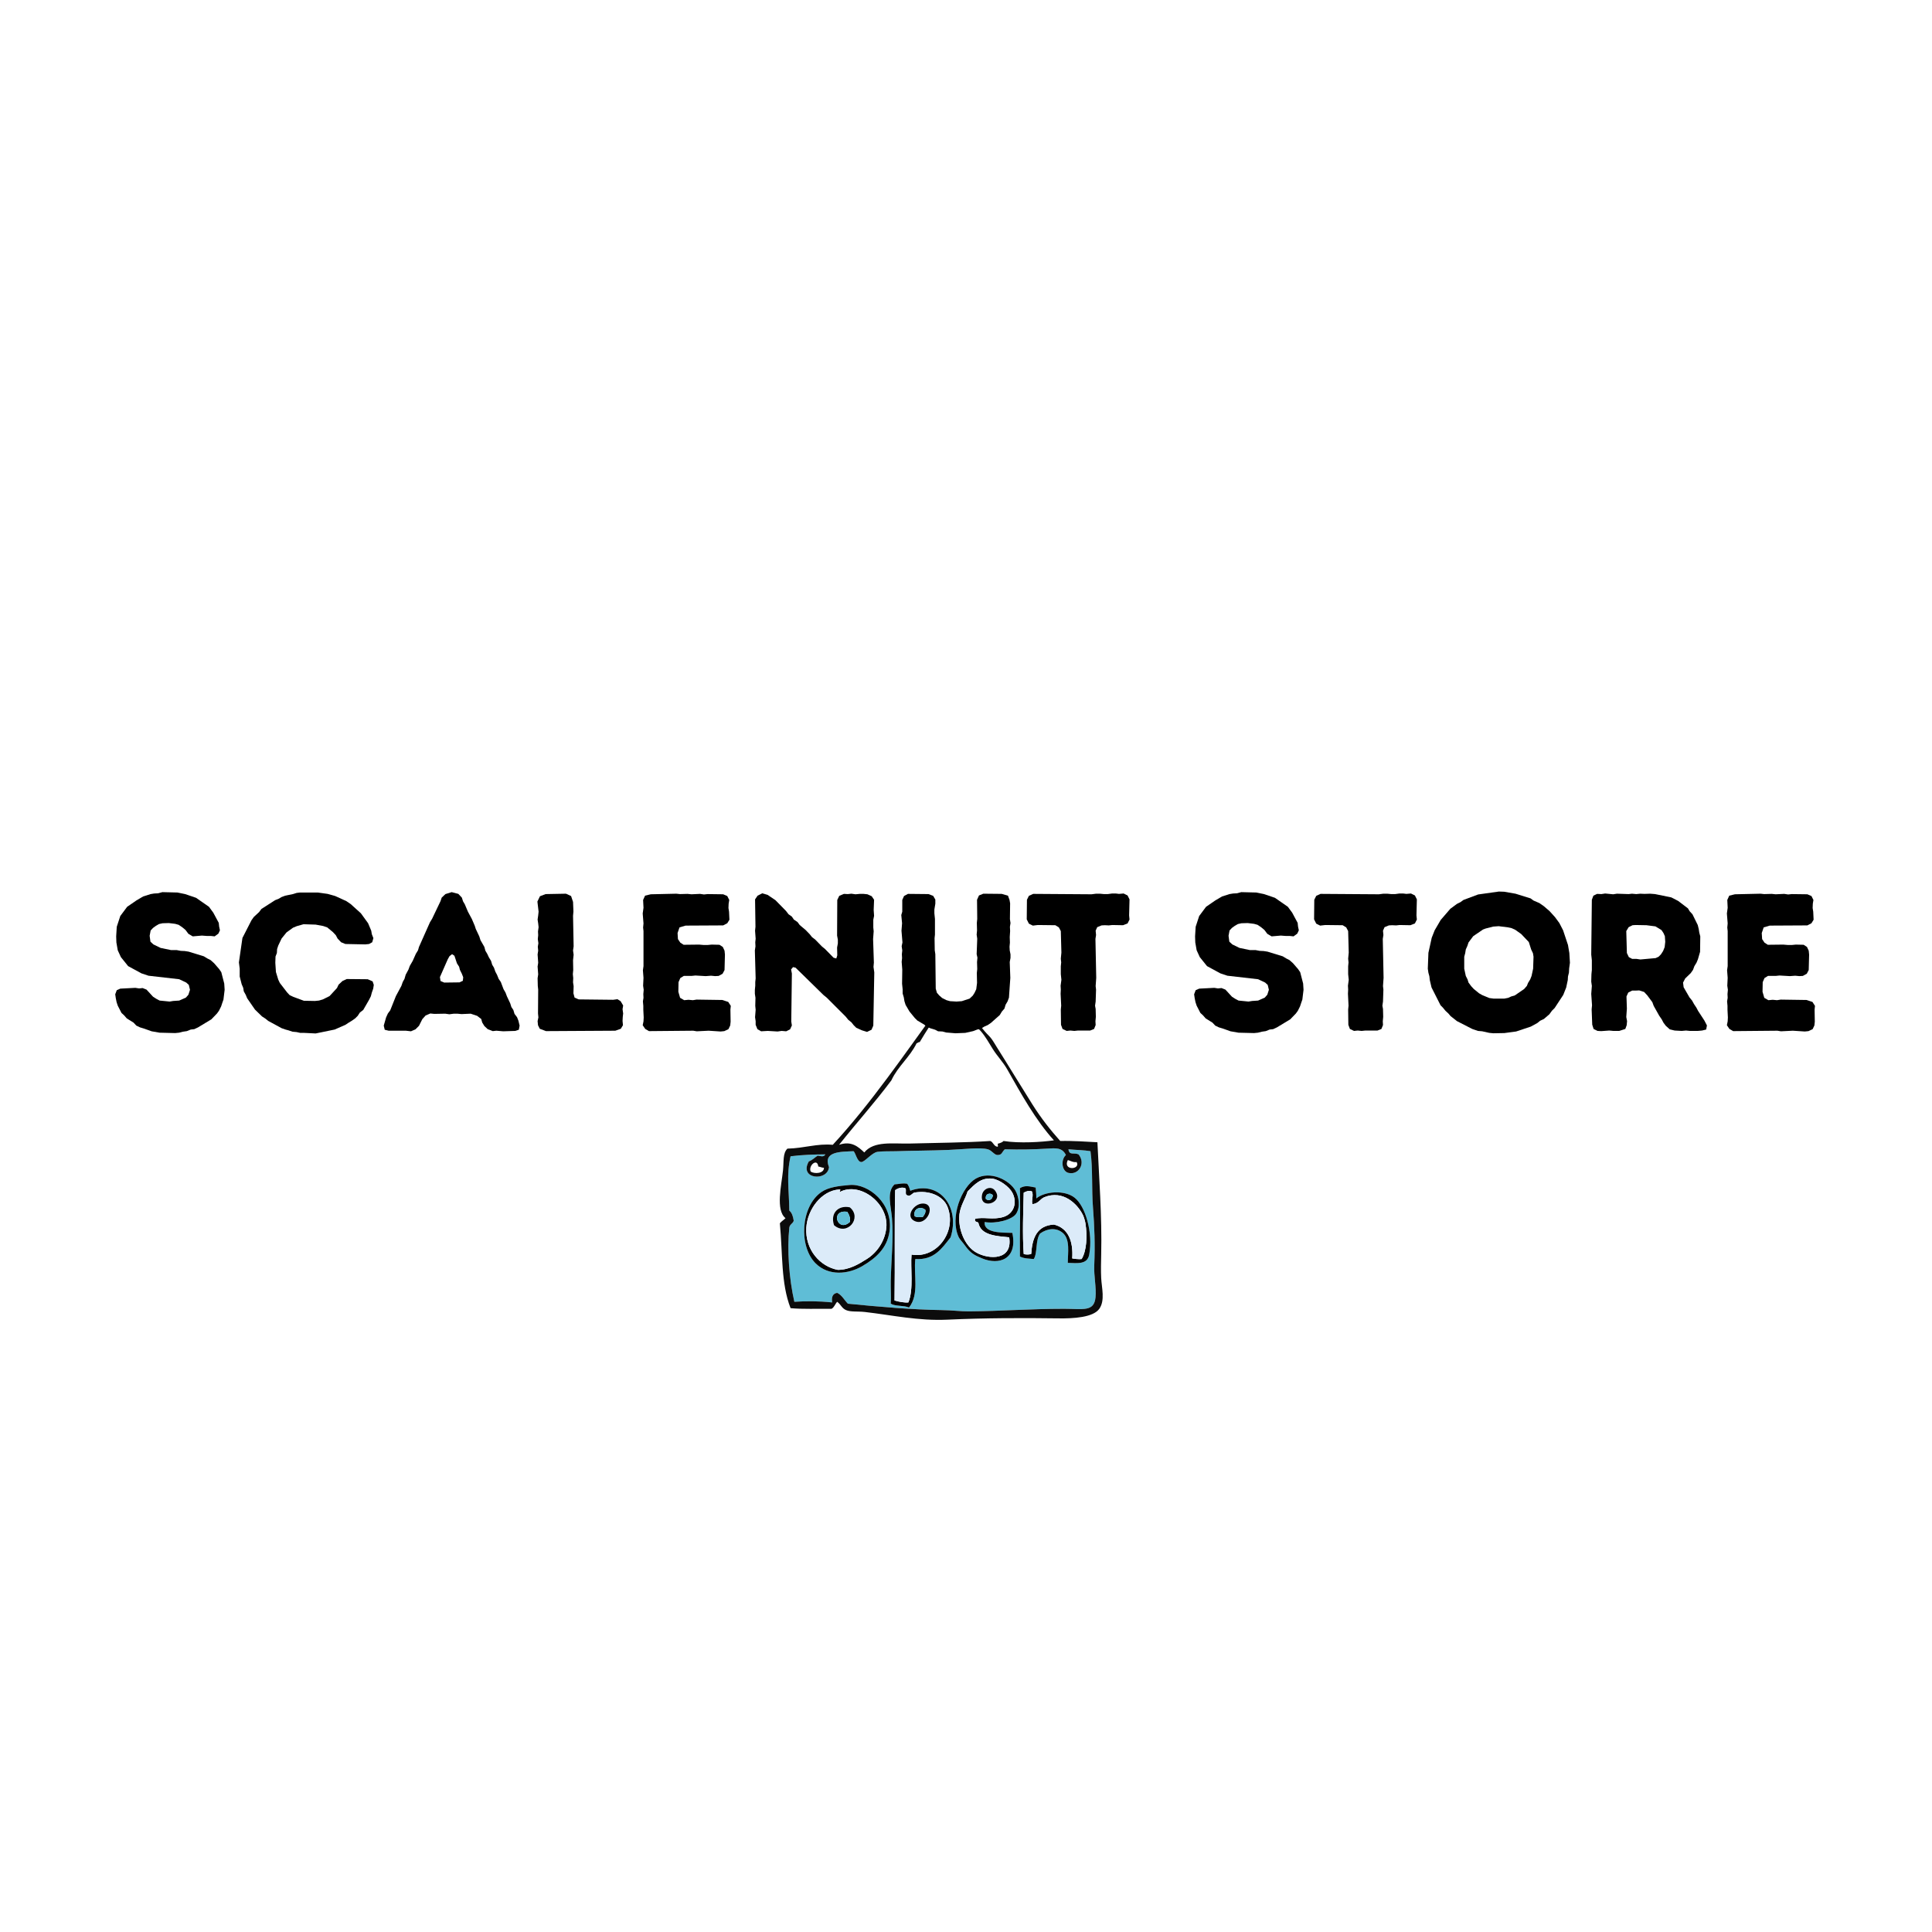 <?xml version="1.0" encoding="UTF-8"?>
<svg xmlns="http://www.w3.org/2000/svg" xmlns:xlink="http://www.w3.org/1999/xlink" width="375pt" height="375pt" viewBox="0 0 375 375" version="1.2">
<defs>
<g>
<symbol overflow="visible" id="glyph0-0">
<path style="stroke:none;" d="M 10.219 0.344 L 13.223 0.418 L 13.98 0.344 L 14.742 0.152 L 15.504 0.039 L 16.262 -0.266 L 16.945 -0.344 L 17.668 -0.684 L 20.25 -2.242 L 21.352 -3.383 L 21.734 -3.914 L 22.152 -4.75 L 22.379 -5.434 L 22.605 -6.078 L 22.836 -7.98 L 22.758 -9.195 L 22.188 -11.398 L 21.77 -12.008 L 20.785 -13.145 L 20.098 -13.754 L 19.492 -14.059 L 18.809 -14.477 L 15.844 -15.387 L 15.086 -15.504 L 14.324 -15.539 L 13.527 -15.691 L 12.426 -15.691 L 10.41 -16.109 L 9.004 -16.793 L 8.434 -17.324 L 8.281 -18.465 L 8.473 -19.492 L 8.93 -19.984 L 9.5 -20.402 L 10.105 -20.746 L 10.789 -20.898 L 12.008 -20.934 L 13.223 -20.785 L 13.906 -20.594 L 14.59 -20.137 L 15.234 -19.605 L 15.805 -18.844 L 16.641 -18.352 L 18.426 -18.504 L 19.453 -18.426 L 20.215 -18.426 L 20.898 -18.352 L 21.621 -18.883 L 21.922 -19.531 L 21.77 -20.25 L 21.695 -20.973 L 20.633 -22.949 L 19.797 -24.09 L 17.289 -25.836 L 15.16 -26.559 L 13.68 -26.863 L 10.754 -26.938 L 9.918 -26.711 L 9.156 -26.672 L 8.473 -26.559 L 7.027 -26.102 L 5.738 -25.344 L 3.914 -24.09 L 2.582 -22.305 L 1.898 -20.215 L 1.785 -18.352 L 1.824 -17.172 L 2.09 -15.652 L 2.699 -14.324 L 4.102 -12.578 L 6.688 -11.172 L 8.055 -10.715 L 14.02 -10.031 L 15.387 -9.383 L 15.883 -8.93 L 16.109 -7.98 L 15.805 -7.027 L 15.312 -6.461 L 14.02 -5.891 L 12.844 -5.812 L 12.16 -5.699 L 10.219 -5.891 L 9.574 -6.23 L 8.93 -6.648 L 7.676 -8.016 L 6.914 -8.32 L 6.23 -8.246 L 5.508 -8.359 L 2.582 -8.207 L 1.898 -7.902 L 1.598 -7.105 L 1.711 -6.344 L 1.863 -5.586 L 2.09 -4.902 L 2.812 -3.496 L 3.344 -3 L 3.836 -2.434 L 5.168 -1.598 L 5.699 -1.027 L 6.422 -0.684 L 7.18 -0.457 L 8.664 0.074 Z M 10.219 0.344 "/>
</symbol>
<symbol overflow="visible" id="glyph0-1">
<path style="stroke:none;" d="M 13.98 0.379 L 16.262 0.492 L 19.949 -0.266 L 22.035 -1.18 L 22.605 -1.559 L 23.289 -1.977 L 23.938 -2.434 L 24.43 -2.926 L 24.848 -3.57 L 25.496 -4.066 L 26.633 -6.043 L 26.977 -6.727 L 27.168 -7.445 L 27.434 -8.207 L 27.547 -8.93 L 27.32 -9.613 L 26.367 -10.031 L 22.305 -10.07 L 21.469 -9.688 L 20.707 -8.969 L 20.402 -8.32 L 18.961 -6.762 L 17.668 -6.117 L 16.906 -5.891 L 16.109 -5.812 L 13.98 -5.852 L 11.93 -6.609 L 11.207 -6.953 L 10.715 -7.484 L 9.309 -9.309 L 9.004 -9.953 L 8.551 -11.438 L 8.434 -13.223 L 8.473 -14.438 L 8.738 -15.121 L 8.777 -15.883 L 9.004 -16.566 L 9.652 -17.934 L 10.602 -19.113 L 11.855 -20.023 L 12.578 -20.328 L 13.906 -20.707 L 16.262 -20.633 L 17.707 -20.367 L 18.504 -20.098 L 19.605 -19.188 L 20.176 -18.578 L 20.516 -17.934 L 21.203 -17.211 L 22.035 -16.871 L 25.875 -16.793 L 26.633 -16.871 L 27.242 -17.211 L 27.469 -18.008 L 27.168 -18.77 L 27.051 -19.453 L 26.445 -20.898 L 25.039 -22.836 L 23.062 -24.621 L 22.227 -25.191 L 20.062 -26.18 L 18.578 -26.598 L 16.68 -26.863 L 13.223 -26.863 L 12.578 -26.785 L 11.855 -26.559 L 10.371 -26.254 L 9.652 -25.988 L 9.082 -25.648 L 8.398 -25.379 L 5.738 -23.672 L 5.281 -23.062 L 4.254 -22.113 L 3.801 -21.469 L 2.051 -18.047 L 1.367 -13.297 L 1.52 -12.082 L 1.52 -10.562 L 1.898 -9.082 L 2.203 -8.359 L 2.316 -7.676 L 2.699 -6.992 L 2.965 -6.344 L 4.484 -4.141 L 5.852 -2.812 L 6.496 -2.395 L 7.066 -1.938 L 9.652 -0.531 L 10.41 -0.266 L 10.98 -0.113 L 11.777 0.152 L 12.578 0.227 L 13.262 0.379 Z M 13.98 0.379 "/>
</symbol>
<symbol overflow="visible" id="glyph0-2">
<path style="stroke:none;" d="M 0.492 -1.027 L 0.684 -0.227 L 1.445 -0.039 L 4.789 -0.039 L 5.773 0.074 L 6.648 -0.305 L 7.332 -0.988 L 7.98 -2.281 L 8.625 -3 L 9.535 -3.383 L 10.297 -3.305 L 12.426 -3.344 L 13.223 -3.23 L 14.098 -3.344 L 14.781 -3.344 L 15.578 -3.266 L 17.363 -3.344 L 18.617 -2.926 L 19.414 -2.316 L 19.605 -1.633 L 20.023 -0.949 L 20.668 -0.344 L 21.656 0.039 L 22.34 -0.039 L 23.672 0.074 L 26.027 0 L 26.711 -0.227 L 26.863 -1.027 L 26.633 -1.977 L 26.367 -2.66 L 25.875 -3.305 L 25.648 -4.066 L 25.266 -4.637 L 25.039 -5.355 L 24.395 -6.727 L 24.125 -7.445 L 23.746 -8.094 L 23.215 -9.5 L 22.797 -10.105 L 22.492 -10.867 L 22.152 -11.512 L 21.887 -12.273 L 21.543 -12.844 L 21.316 -13.602 L 20.898 -14.285 L 20.594 -14.934 L 20.215 -15.578 L 20.023 -16.301 L 19.262 -17.629 L 19.035 -18.352 L 18.352 -19.797 L 18.16 -20.402 L 17.59 -21.734 L 16.832 -23.141 L 16.223 -24.582 L 15.883 -25.152 L 15.652 -25.875 L 14.969 -26.598 L 13.68 -26.938 L 12.461 -26.559 L 11.742 -25.875 L 11.512 -25.191 L 9.879 -21.77 L 9.461 -21.086 L 7.332 -16.301 L 7.145 -15.652 L 6.727 -14.969 L 6.117 -13.602 L 5.547 -12.613 L 5.281 -11.891 L 4.75 -10.906 L 4.52 -10.105 L 4.18 -9.5 L 3.914 -8.738 L 2.852 -6.762 L 1.746 -3.988 L 1.293 -3.383 L 0.949 -2.621 Z M 12.234 -9.383 L 11.512 -9.688 L 11.398 -10.449 L 12.918 -13.906 L 13.262 -14.516 L 13.754 -14.895 L 14.211 -14.59 L 14.703 -13.109 L 15.121 -12.461 L 15.273 -11.855 L 15.652 -11.094 L 15.918 -10.41 L 15.844 -9.727 L 15.199 -9.422 Z M 12.234 -9.383 "/>
</symbol>
<symbol overflow="visible" id="glyph0-3">
<path style="stroke:none;" d="M 2.852 -1.102 L 3.191 -0.418 L 4.406 0.039 L 17.859 -0.039 L 18.922 -0.418 L 19.34 -1.102 L 19.262 -1.938 L 19.301 -2.699 L 19.379 -3.383 L 19.262 -4.219 L 19.379 -4.938 L 18.883 -5.773 L 18.277 -6.156 L 17.441 -6.043 L 10.754 -6.117 L 9.953 -6.461 L 9.727 -7.297 L 9.766 -8.699 L 9.652 -9.422 L 9.688 -10.258 L 9.613 -11.02 L 9.688 -11.816 L 9.652 -13.715 L 9.766 -14.781 L 9.652 -15.617 L 9.766 -16.414 L 9.652 -22.34 L 9.727 -23.176 L 9.652 -25.039 L 9.27 -26.18 L 8.281 -26.633 L 4.332 -26.559 L 3.23 -26.141 L 2.734 -25.113 L 2.965 -23.141 L 2.887 -22.418 L 2.773 -21.621 L 2.887 -20.859 L 2.965 -20.137 L 2.852 -19.301 L 2.887 -18.578 L 2.812 -17.82 L 2.926 -17.023 L 2.812 -16.336 L 2.887 -15.578 L 2.773 -14.855 L 2.887 -13.223 L 2.773 -12.5 L 2.887 -10.98 L 2.773 -10.219 L 2.812 -8.699 L 2.887 -8.016 L 2.852 -3.383 L 2.926 -2.621 L 2.773 -1.898 Z M 2.852 -1.102 "/>
</symbol>
<symbol overflow="visible" id="glyph0-4">
<path style="stroke:none;" d="M 2.734 -1.102 L 3.23 -0.379 L 3.953 0.039 L 12.539 -0.039 L 13.223 0.074 L 15.539 -0.039 L 17.859 0.113 L 18.578 0.039 L 19.379 -0.344 L 19.719 -1.062 L 19.797 -1.785 L 19.758 -4.141 L 19.832 -4.863 L 19.34 -5.625 L 18.199 -6.004 L 13.184 -6.078 L 12.461 -5.965 L 11.625 -6.043 L 10.789 -5.965 L 9.992 -6.422 L 9.652 -7.598 L 9.688 -9.461 L 10.031 -10.258 L 10.715 -10.676 L 12.195 -10.676 L 12.957 -10.754 L 14.969 -10.637 L 15.996 -10.715 L 16.793 -10.637 L 17.477 -10.676 L 18.238 -11.094 L 18.617 -11.816 L 18.695 -14.816 L 18.617 -15.578 L 18.277 -16.301 L 17.629 -16.719 L 16.109 -16.754 L 15.352 -16.68 L 14.551 -16.68 L 13.68 -16.754 L 10.676 -16.719 L 10.031 -17.137 L 9.574 -17.82 L 9.5 -18.996 L 9.879 -20.098 L 11.055 -20.441 L 18.352 -20.48 L 19.148 -20.898 L 19.566 -21.582 L 19.492 -23.141 L 19.379 -23.859 L 19.414 -24.695 L 19.531 -25.418 L 19.148 -26.18 L 18.352 -26.52 L 15.312 -26.559 L 14.629 -26.484 L 13.867 -26.598 L 12.195 -26.52 L 11.438 -26.598 L 9.953 -26.559 L 9.27 -26.633 L 4.293 -26.52 L 3.191 -26.254 L 2.812 -25.418 L 2.887 -23.898 L 2.734 -22.797 L 2.887 -20.859 L 2.812 -20.062 L 2.887 -19.379 L 2.887 -12.578 L 2.773 -11.777 L 2.887 -10.297 L 2.812 -8.777 L 2.926 -7.98 L 2.852 -7.145 L 2.887 -6.422 L 2.773 -5.738 L 2.852 -4.863 L 2.852 -4.102 L 2.926 -2.621 L 2.887 -1.863 Z M 2.734 -1.102 "/>
</symbol>
<symbol overflow="visible" id="glyph0-5">
<path style="stroke:none;" d="M 22.418 -0.609 L 23.52 -0.113 L 24.508 0.191 L 25.379 -0.227 L 25.723 -1.027 L 25.914 -11.359 L 25.762 -12.426 L 25.836 -13.262 L 25.684 -17.82 L 25.797 -19.34 L 25.723 -20.062 L 25.723 -21.582 L 25.875 -22.34 L 25.797 -23.48 L 25.875 -25.457 L 25.418 -26.141 L 24.582 -26.52 L 23.824 -26.598 L 23.102 -26.598 L 22.266 -26.52 L 21.469 -26.633 L 20.785 -26.559 L 20.023 -26.598 L 19.113 -26.215 L 18.73 -25.418 L 18.695 -18.504 L 18.844 -17.707 L 18.844 -16.984 L 18.695 -16.188 L 18.73 -14.668 L 18.543 -14.059 L 18.008 -14.211 L 16.336 -15.918 L 15.77 -16.375 L 14.438 -17.742 L 13.832 -18.199 L 13.414 -18.73 L 12.613 -19.566 L 11.438 -20.555 L 11.02 -21.125 L 10.297 -21.621 L 9.918 -22.188 L 9.27 -22.645 L 8.777 -23.289 L 6.727 -25.379 L 5.207 -26.406 L 4.18 -26.711 L 3.266 -26.254 L 2.773 -25.531 L 2.852 -20.215 L 2.773 -19.453 L 2.887 -17.895 L 2.812 -17.211 L 2.852 -16.414 L 2.734 -15.617 L 2.887 -10.184 L 2.812 -9.5 L 2.812 -8.777 L 2.734 -7.941 L 2.734 -7.219 L 2.852 -6.422 L 2.812 -4.863 L 2.887 -4.102 L 2.773 -2.66 L 2.887 -1.898 L 2.887 -1.18 L 3.23 -0.344 L 3.953 0.074 L 5.242 0 L 7.145 0.113 L 7.941 0 L 8.816 0.074 L 9.574 -0.305 L 9.918 -1.062 L 9.801 -1.824 L 9.918 -11.133 L 9.766 -11.93 L 10.145 -12.387 L 10.637 -12.273 L 16.07 -6.953 L 16.68 -6.461 L 20.367 -2.773 L 20.859 -2.164 L 21.469 -1.672 L 21.922 -1.102 Z M 22.418 -0.609 "/>
</symbol>
<symbol overflow="visible" id="glyph0-6">
<path style="stroke:none;" d="M 11.207 0.305 L 13.031 0.457 L 14.934 0.379 L 16.453 0.039 L 17.25 -0.266 L 18.008 -0.457 L 18.617 -0.836 L 19.301 -1.141 L 19.91 -1.559 L 21.621 -3.078 L 22.035 -3.762 L 22.531 -4.332 L 22.758 -5.09 L 23.141 -5.738 L 23.406 -6.461 L 23.672 -10.297 L 23.559 -13.375 L 23.707 -14.172 L 23.707 -14.855 L 23.559 -15.617 L 23.52 -16.336 L 23.594 -17.137 L 23.559 -18.199 L 23.633 -19.379 L 23.594 -20.215 L 23.707 -20.934 L 23.594 -21.695 L 23.633 -24.773 L 23.52 -25.418 L 23.215 -26.254 L 22 -26.598 L 18.426 -26.633 L 17.59 -26.293 L 17.211 -25.457 L 17.25 -21.734 L 17.172 -20.973 L 17.211 -19.492 L 17.137 -18.695 L 17.25 -17.895 L 17.137 -14.895 L 17.289 -14.211 L 17.211 -13.375 L 17.25 -12.008 L 17.172 -11.246 L 17.211 -9.309 L 17.059 -8.094 L 16.719 -7.371 L 16.375 -6.84 L 15.77 -6.27 L 14.25 -5.773 L 13.223 -5.699 L 11.969 -5.773 L 11.285 -5.965 L 10.449 -6.383 L 9.879 -6.879 L 9.422 -7.41 L 9.195 -8.207 L 9.117 -14.895 L 9.004 -15.652 L 8.969 -18.008 L 9.043 -18.695 L 9.043 -21.734 L 8.93 -22.836 L 8.93 -23.559 L 9.117 -24.695 L 9.117 -25.496 L 8.699 -26.215 L 7.789 -26.559 L 3.801 -26.598 L 3.039 -26.18 L 2.699 -25.418 L 2.699 -23.141 L 2.508 -22.492 L 2.66 -20.898 L 2.547 -19.453 L 2.734 -17.172 L 2.582 -16.453 L 2.699 -15.617 L 2.621 -14.895 L 2.66 -14.133 L 2.582 -13.414 L 2.699 -11.891 L 2.66 -9.156 L 2.773 -8.055 L 2.773 -7.258 L 3 -6.496 L 3.117 -5.773 L 3.344 -5.055 L 4.102 -3.762 L 5.129 -2.508 L 5.625 -2.016 L 6.914 -1.254 L 7.484 -0.797 L 8.207 -0.492 L 9.082 -0.227 L 9.652 0.074 L 10.488 0.113 Z M 11.207 0.305 "/>
</symbol>
<symbol overflow="visible" id="glyph0-7">
<path style="stroke:none;" d="M 7.297 -1.18 L 7.598 -0.379 L 8.398 0 L 9.117 -0.074 L 9.879 0 L 10.602 -0.074 L 12.957 -0.074 L 13.715 -0.379 L 14.02 -1.141 L 13.98 -1.863 L 14.059 -2.734 L 14.02 -4.254 L 13.906 -4.902 L 14.02 -5.699 L 14.098 -8.016 L 14.02 -8.699 L 14.133 -10.297 L 13.98 -17.859 L 14.098 -18.617 L 14.02 -19.453 L 14.324 -20.137 L 15.16 -20.48 L 15.805 -20.516 L 16.566 -20.48 L 17.25 -20.555 L 19.34 -20.516 L 20.215 -20.859 L 20.594 -21.621 L 20.516 -22.418 L 20.594 -25.531 L 20.215 -26.293 L 19.453 -26.672 L 18.543 -26.598 L 17.934 -26.672 L 17.211 -26.672 L 16.375 -26.559 L 15.617 -26.559 L 14.855 -26.633 L 14.098 -26.633 L 13.223 -26.52 L 1.898 -26.598 L 1.062 -26.215 L 0.684 -25.457 L 0.645 -21.656 L 1.062 -20.82 L 1.824 -20.441 L 2.812 -20.555 L 6.191 -20.516 L 6.879 -20.098 L 7.258 -19.379 L 7.371 -15.199 L 7.258 -14.02 L 7.332 -13.297 L 7.258 -12.539 L 7.258 -11.02 L 7.371 -9.918 L 7.219 -8.777 L 7.258 -8.016 L 7.219 -7.219 L 7.332 -4.902 L 7.258 -4.141 Z M 7.297 -1.18 "/>
</symbol>
<symbol overflow="visible" id="glyph0-8">
<path style="stroke:none;" d=""/>
</symbol>
<symbol overflow="visible" id="glyph0-9">
<path style="stroke:none;" d="M 14.211 0.457 L 16.336 0.418 L 18.617 0.113 L 21.469 -0.836 L 22.723 -1.52 L 23.289 -1.977 L 24.012 -2.316 L 25.078 -3.23 L 25.57 -3.914 L 26.102 -4.445 L 27.773 -6.992 L 28.344 -8.434 L 28.648 -9.879 L 28.688 -10.562 L 28.875 -11.324 L 28.914 -12.121 L 29.066 -13.223 L 28.953 -15.121 L 28.688 -16.68 L 27.738 -19.531 L 27.016 -20.934 L 26.18 -22.074 L 25.113 -23.254 L 24.012 -24.203 L 23.141 -24.812 L 22 -25.305 L 21.43 -25.723 L 18.504 -26.633 L 16.301 -27.016 L 15.273 -27.051 L 11.246 -26.484 L 8.398 -25.418 L 7.828 -25 L 7.145 -24.66 L 5.852 -23.707 L 3.988 -21.543 L 2.812 -19.531 L 2.242 -18.086 L 1.598 -15.16 L 1.48 -12.082 L 1.598 -11.285 L 1.785 -10.602 L 1.863 -9.879 L 2.203 -8.434 L 3.953 -4.977 L 4.406 -4.52 L 4.902 -3.914 L 5.473 -3.383 L 5.891 -2.887 L 7.145 -1.898 L 10.105 -0.379 L 11.207 0 L 12.043 0.074 L 13.414 0.379 Z M 16.336 -6.27 L 14.25 -6.27 L 13.414 -6.383 L 12.043 -6.953 L 11.438 -7.297 L 10.41 -8.133 L 9.918 -8.664 L 9.383 -9.383 L 9.195 -9.992 L 8.852 -10.676 L 8.551 -12.082 L 8.551 -14.398 L 8.738 -15.086 L 8.852 -15.805 L 9.156 -16.488 L 9.383 -17.172 L 10.297 -18.391 L 12.195 -19.68 L 12.691 -19.871 L 14.172 -20.25 L 15.234 -20.328 L 17.059 -20.098 L 17.742 -19.949 L 18.426 -19.645 L 19.605 -18.809 L 21.086 -17.25 L 21.543 -15.805 L 21.887 -15.086 L 22 -14.398 L 21.922 -12.082 L 21.621 -10.676 L 21.352 -9.992 L 20.934 -9.309 L 20.707 -8.738 L 20.176 -8.133 L 18.352 -6.879 L 17.668 -6.688 L 17.098 -6.422 Z M 16.336 -6.27 "/>
</symbol>
<symbol overflow="visible" id="glyph0-10">
<path style="stroke:none;" d="M 2.926 -1.215 L 3.191 -0.379 L 3.953 0 L 4.672 0.039 L 6.23 -0.074 L 7.027 0 L 8.168 0 L 9.348 -0.379 L 9.613 -1.102 L 9.688 -1.898 L 9.535 -2.699 L 9.652 -4.332 L 9.574 -6.688 L 9.918 -7.445 L 10.676 -7.828 L 11.359 -7.828 L 12.043 -7.863 L 12.996 -7.562 L 13.602 -6.914 L 14.59 -5.586 L 14.855 -4.863 L 15.918 -2.965 L 16.414 -2.242 L 16.754 -1.598 L 17.211 -0.988 L 17.973 -0.305 L 18.922 -0.074 L 20.289 0 L 21.125 -0.074 L 21.887 0 L 23.406 0 L 24.242 -0.074 L 25.039 -0.266 L 25.191 -1.062 L 24.695 -2.016 L 23.48 -3.875 L 23.141 -4.52 L 22.684 -5.207 L 22.305 -5.891 L 21.809 -6.496 L 20.668 -8.473 L 20.555 -9.383 L 20.973 -10.184 L 22.035 -11.207 L 22.492 -11.855 L 22.758 -12.578 L 23.176 -13.262 L 23.441 -13.906 L 23.859 -15.352 L 23.898 -18.352 L 23.707 -19.074 L 23.594 -19.797 L 23.406 -20.555 L 22.379 -22.645 L 21.848 -23.215 L 21.504 -23.785 L 19.605 -25.23 L 18.277 -25.914 L 15.121 -26.559 L 14.172 -26.633 L 13.07 -26.598 L 12.234 -26.633 L 11.473 -26.559 L 10.637 -26.633 L 9.992 -26.559 L 7.715 -26.633 L 6.992 -26.52 L 5.434 -26.672 L 4.711 -26.559 L 3.875 -26.598 L 3.152 -26.254 L 2.852 -25.457 L 2.734 -14.816 L 2.852 -13.715 L 2.852 -11.816 L 2.773 -11.02 L 2.734 -9.574 L 2.852 -8.738 L 2.734 -7.18 L 2.887 -4.977 L 2.812 -4.18 Z M 10.676 -13.98 L 10.031 -14.324 L 9.652 -15.121 L 9.535 -19.379 L 9.992 -20.137 L 10.754 -20.516 L 11.359 -20.555 L 13.449 -20.516 L 15.199 -20.289 L 16.375 -19.566 L 16.754 -18.996 L 17.023 -18.391 L 17.098 -17.289 L 16.984 -16.262 L 16.68 -15.504 L 16.262 -14.855 L 15.805 -14.398 L 15.234 -14.133 L 12.273 -13.867 L 11.512 -13.98 Z M 10.676 -13.98 "/>
</symbol>
</g>
<clipPath id="clip1">
  <path d="M 151.359 194.59 L 214.031 194.59 L 214.031 256.09 L 151.359 256.09 Z M 151.359 194.59 "/>
</clipPath>
</defs>
<g id="surface1">
<path style=" stroke:none;fill-rule:evenodd;fill:rgb(37.25%,74.12%,83.919%);fill-opacity:1;" d="M 185.734 197.684 C 185.277 198.145 184.293 198.535 183.41 198.18 C 183.309 197.801 183.395 197.547 183.289 197.434 C 183.531 197.227 184.098 197.348 183.902 196.691 C 184.812 196.445 185.91 196.484 185.734 197.684 "/>
<path style=" stroke:none;fill-rule:evenodd;fill:rgb(37.25%,74.12%,83.919%);fill-opacity:1;" d="M 206.891 224.188 C 205.836 225.133 206.09 227.344 207.383 227.656 C 209.367 228.137 210.801 225.797 209.336 224.066 C 208.449 223.648 207.551 224.344 207.383 223.074 C 208.613 223.203 210.5 223.234 211.66 223.445 C 212.145 227.004 211.855 230.684 212.152 234.469 C 212.426 237.984 212.57 241.527 212.395 245.617 C 212.305 247.734 212.824 249.902 212.641 251.809 C 212.363 254.664 210.258 254.039 206.523 254.039 C 199.902 254.039 194.547 254.484 188.059 254.535 C 186.379 254.547 184.941 254.316 182.676 254.285 C 177.379 254.215 170.383 253.633 164.578 253.047 C 163.879 252.348 163.438 251.395 162.5 250.941 C 161.684 251.066 161.344 251.672 161.52 252.801 C 158.793 252.516 156.449 252.531 154.184 252.676 C 153.145 248.137 152.762 242.484 153.203 238.309 C 153.27 237.633 153.895 237.52 154.059 236.945 C 153.941 236.113 153.715 235.398 153.203 234.965 C 153.148 230.754 152.617 228.113 153.449 224.434 C 155.715 224.141 158.16 224.078 160.176 224.066 C 159.949 224.691 159.055 224.348 158.707 224.312 C 158.129 224.676 157.691 225.18 156.996 225.426 C 154.992 228.895 160.621 229.375 160.91 226.543 C 159.672 223.434 163.215 223.57 165.68 223.445 C 166.074 223.793 166.363 225.473 167.145 225.551 C 167.801 225.617 169.23 223.711 170.324 223.57 C 171.477 223.418 172.859 223.492 174.117 223.445 C 176.723 223.344 180.59 223.344 184.145 223.199 C 186.938 223.082 190.191 222.664 191.727 223.074 C 192.555 223.297 193 224.23 193.684 224.188 C 194.516 224.137 194.395 223.711 195.027 223.074 C 198.023 223.172 200.648 223.105 203.223 222.949 C 204.871 222.852 206.156 222.684 206.891 224.188 M 197.23 235.582 C 198.109 234.25 197.727 232.215 197.109 231.125 C 195.895 228.988 192.168 227.184 189.402 228.77 C 186.668 230.344 184.273 236.324 186.102 240.164 C 186.277 240.531 186.855 241.117 187.324 241.777 C 188.387 243.27 189.184 243.652 190.625 244.254 C 193.883 245.605 197.559 244.473 196.496 239.301 C 194.555 239.238 190.914 239.402 191.117 237.195 C 193.289 237.574 196.445 236.777 197.23 235.582 M 173.629 229.887 C 172.055 231.363 172.941 234.074 173.137 236.449 C 173.465 240.441 172.969 244.742 172.895 248.59 C 172.863 250.156 172.984 251.664 172.895 253.047 C 173.793 253.582 175.445 253.352 176.441 253.789 C 178.48 251.188 177.301 247.434 177.664 244.375 C 181.344 244.617 182.828 242.277 184.512 240.164 C 186.391 234.258 182.324 229.02 176.684 231.125 C 176.531 230.621 176.383 230.109 176.074 229.762 C 175.051 229.602 174.637 229.824 173.629 229.887 M 159.441 231.371 C 155.395 234.164 154.984 241.949 158.34 245.246 C 160.871 247.73 164.68 247.336 167.391 245.738 C 170.004 244.199 172.176 242.301 172.648 239.051 C 173.438 233.617 168.582 229.711 164.945 230.008 C 162.832 230.184 160.816 230.422 159.441 231.371 M 197.965 230.629 C 198.086 235.855 197.906 238.883 197.965 243.883 C 198.832 244.32 199.648 244.273 200.656 244.375 C 201.398 243.215 200.953 240.699 201.879 239.422 C 203.281 238.426 205.016 238.223 206.281 239.301 C 207.762 240.559 207.258 243.203 207.258 245.121 C 209.172 245.188 211.066 245.457 211.418 243.512 C 212.188 239.219 210.664 234.125 208.605 232.488 C 206.586 230.883 202.758 231.27 201.145 232.609 C 201.164 231.906 201.074 231.113 201.023 230.504 C 199.953 230.316 199.004 229.965 197.965 230.629 "/>
<path style=" stroke:none;fill-rule:evenodd;fill:rgb(0%,0%,0%);fill-opacity:1;" d="M 191.117 237.195 C 190.914 239.402 194.555 239.238 196.496 239.301 C 197.559 244.473 193.883 245.605 190.625 244.254 C 189.184 243.652 188.387 243.27 187.324 241.777 C 186.855 241.117 186.277 240.531 186.102 240.164 C 184.273 236.324 186.668 230.344 189.402 228.77 C 192.168 227.184 195.895 228.988 197.109 231.125 C 197.727 232.215 198.109 234.25 197.23 235.582 C 196.445 236.777 193.289 237.574 191.117 237.195 M 194.785 236.203 C 196.727 235.602 197.551 233.516 196.496 231.496 C 195.93 230.406 194.027 228.938 192.582 228.77 C 190.41 228.523 189.148 229.91 187.812 231.25 C 187.355 232.727 186.41 234.043 186.223 235.707 C 185.906 238.566 187.273 241.895 189.527 243.137 C 192.004 244.508 196.578 244.664 195.887 240.164 C 193.543 239.91 190.359 239.844 189.895 237.316 C 189.652 237.109 189.082 237.23 189.281 236.574 C 190.977 236.141 192.691 236.852 194.785 236.203 "/>
<path style=" stroke:none;fill-rule:evenodd;fill:rgb(86.269%,92.159%,97.649%);fill-opacity:1;" d="M 189.281 236.574 C 189.082 237.23 189.652 237.109 189.895 237.316 C 190.359 239.844 193.543 239.91 195.887 240.164 C 196.578 244.664 192.004 244.508 189.527 243.137 C 187.273 241.895 185.906 238.566 186.223 235.707 C 186.41 234.043 187.355 232.727 187.812 231.25 C 189.148 229.91 190.41 228.523 192.582 228.77 C 194.027 228.938 195.93 230.406 196.496 231.496 C 197.551 233.516 196.727 235.602 194.785 236.203 C 192.691 236.852 190.977 236.141 189.281 236.574 M 190.625 231.867 C 190.02 234.836 194.629 233.582 193.316 231.371 C 192.598 229.977 190.883 230.613 190.625 231.867 "/>
<path style=" stroke:none;fill-rule:evenodd;fill:rgb(0%,0%,0%);fill-opacity:1;" d="M 176.074 229.762 C 176.383 230.109 176.531 230.621 176.684 231.125 C 182.324 229.02 186.391 234.258 184.512 240.164 C 182.828 242.277 181.344 244.617 177.664 244.375 C 177.301 247.434 178.48 251.188 176.441 253.789 C 175.445 253.352 173.793 253.582 172.895 253.047 C 172.984 251.664 172.863 250.156 172.895 248.59 C 172.969 244.742 173.465 240.441 173.137 236.449 C 172.941 234.074 172.055 231.363 173.629 229.887 C 174.637 229.824 175.051 229.602 176.074 229.762 M 173.75 231 C 173.586 238.59 173.742 244.938 173.629 252.43 C 174.387 252.66 175.633 252.887 176.316 252.801 C 177.387 250.211 176.691 246.109 176.93 243.512 C 181.832 244.367 185.805 239.012 183.902 234.223 C 183.074 232.141 180.352 230.934 177.418 231.496 C 177.027 231.68 176.609 232.344 176.074 231.992 C 175.566 231.926 176.031 230.875 175.707 230.629 C 175.035 230.348 174.195 230.672 173.75 231 "/>
<path style=" stroke:none;fill-rule:evenodd;fill:rgb(0%,0%,0%);fill-opacity:1;" d="M 164.945 230.008 C 168.582 229.711 173.438 233.617 172.648 239.051 C 172.176 242.301 170.004 244.199 167.391 245.738 C 164.68 247.336 160.871 247.73 158.34 245.246 C 154.984 241.949 155.395 234.164 159.441 231.371 C 160.816 230.422 162.832 230.184 164.945 230.008 M 156.504 238.309 C 156.254 242.574 159.164 245.832 162.621 246.484 C 164.879 246.477 166.715 245.34 168.246 244.375 C 170.238 243.125 171.77 240.902 172.035 238.309 C 172.523 233.555 166.902 229.273 162.988 231.371 C 162.93 231.137 163.363 230.84 162.863 230.875 C 159.418 231.125 156.715 234.754 156.504 238.309 "/>
<path style=" stroke:none;fill-rule:evenodd;fill:rgb(0%,0%,0%);fill-opacity:1;" d="M 201.023 230.504 C 201.074 231.113 201.164 231.906 201.145 232.609 C 202.758 231.27 206.586 230.883 208.605 232.488 C 210.664 234.125 212.188 239.219 211.418 243.512 C 211.066 245.457 209.172 245.188 207.258 245.121 C 207.258 243.203 207.762 240.559 206.281 239.301 C 205.016 238.223 203.281 238.426 201.879 239.422 C 200.953 240.699 201.398 243.215 200.656 244.375 C 199.648 244.273 198.832 244.32 197.965 243.883 C 197.906 238.883 198.086 235.855 197.965 230.629 C 199.004 229.965 199.953 230.316 201.023 230.504 M 198.699 231.496 C 198.613 235.211 198.43 239.52 198.699 243.387 C 199.195 243.594 199.93 243.492 200.164 243.387 C 200.348 240.324 201.254 237.867 204.566 237.688 C 207.32 238.348 208.352 240.914 208.113 244.254 C 208.25 244.289 209.289 244.465 209.949 244.375 C 210.914 242.789 211.086 239.906 210.684 237.441 C 210.625 237.082 210.414 236.277 210.195 235.832 C 209.133 233.68 206.352 230.922 202.734 232.363 C 201.867 232.707 201.668 233.566 200.41 233.727 C 200.129 233.113 200.68 231.953 200.289 231.25 C 199.754 230.992 199.117 231.273 198.699 231.496 "/>
<path style=" stroke:none;fill-rule:evenodd;fill:rgb(86.269%,92.159%,97.649%);fill-opacity:1;" d="M 175.707 230.629 C 176.031 230.875 175.566 231.926 176.074 231.992 C 176.605 232.344 177.027 231.68 177.418 231.496 C 180.352 230.938 183.074 232.141 183.902 234.223 C 185.805 239.012 181.832 244.367 176.93 243.512 C 176.691 246.109 177.387 250.211 176.316 252.801 C 175.633 252.887 174.387 252.66 173.629 252.43 C 173.742 244.938 173.586 238.59 173.75 231 C 174.195 230.672 175.031 230.348 175.707 230.629 M 177.418 236.945 C 179.93 238.277 181.871 233.605 179.129 233.602 C 177.406 233.602 175.711 236.039 177.418 236.945 "/>
<path style=" stroke:none;fill-rule:evenodd;fill:rgb(0%,0%,0%);fill-opacity:1;" d="M 193.316 231.371 C 194.629 233.582 190.02 234.836 190.625 231.867 C 190.883 230.613 192.598 229.977 193.316 231.371 M 191.359 232.734 C 191.977 233.211 192.68 232.785 192.707 231.992 C 192.289 231.426 191.145 231.641 191.359 232.734 "/>
<path style=" stroke:none;fill-rule:evenodd;fill:rgb(86.269%,92.159%,97.649%);fill-opacity:1;" d="M 162.863 230.875 C 163.363 230.84 162.93 231.137 162.988 231.371 C 166.902 229.273 172.523 233.555 172.035 238.309 C 171.77 240.902 170.238 243.125 168.246 244.375 C 166.715 245.34 164.879 246.477 162.621 246.484 C 159.164 245.832 156.254 242.574 156.504 238.309 C 156.715 234.754 159.418 231.125 162.863 230.875 M 161.887 237.812 C 164.461 240.016 167.414 236.367 164.945 234.344 C 162.742 233.875 161.105 235.457 161.887 237.812 "/>
<path style=" stroke:none;fill-rule:evenodd;fill:rgb(86.269%,92.159%,97.649%);fill-opacity:1;" d="M 200.289 231.25 C 200.68 231.953 200.129 233.113 200.41 233.727 C 201.668 233.566 201.867 232.707 202.734 232.363 C 206.352 230.922 209.133 233.68 210.195 235.832 C 210.414 236.277 210.625 237.082 210.684 237.441 C 211.086 239.906 210.914 242.789 209.949 244.375 C 209.289 244.465 208.25 244.289 208.113 244.254 C 208.352 240.914 207.32 238.348 204.566 237.688 C 201.254 237.867 200.348 240.324 200.164 243.387 C 199.93 243.492 199.195 243.594 198.699 243.387 C 198.43 239.52 198.609 235.211 198.699 231.496 C 199.117 231.273 199.754 230.992 200.289 231.25 "/>
<path style=" stroke:none;fill-rule:evenodd;fill:rgb(37.25%,74.12%,83.919%);fill-opacity:1;" d="M 192.707 231.992 C 192.68 232.785 191.977 233.211 191.359 232.734 C 191.145 231.641 192.289 231.426 192.707 231.992 "/>
<path style=" stroke:none;fill-rule:evenodd;fill:rgb(0%,0%,0%);fill-opacity:1;" d="M 179.129 233.602 C 181.871 233.605 179.93 238.277 177.418 236.945 C 175.711 236.039 177.406 233.602 179.129 233.602 M 177.539 236.078 C 178.098 236.34 178.453 236.25 179.129 236.203 C 179.352 235.809 179.699 235.539 179.621 234.84 C 178.766 234.062 177.164 234.516 177.539 236.078 "/>
<path style=" stroke:none;fill-rule:evenodd;fill:rgb(0%,0%,0%);fill-opacity:1;" d="M 164.945 234.344 C 167.414 236.367 164.461 240.016 161.887 237.812 C 161.105 235.457 162.742 233.875 164.945 234.344 M 164.945 237.195 C 165.133 236.488 164.801 235.73 164.457 235.211 C 161.023 234.707 162.57 239.363 164.945 237.195 "/>
<path style=" stroke:none;fill-rule:evenodd;fill:rgb(37.25%,74.12%,83.919%);fill-opacity:1;" d="M 179.621 234.84 C 179.699 235.539 179.352 235.809 179.129 236.203 C 178.453 236.25 178.098 236.34 177.539 236.078 C 177.164 234.516 178.766 234.062 179.621 234.84 "/>
<path style=" stroke:none;fill-rule:evenodd;fill:rgb(37.25%,74.12%,83.919%);fill-opacity:1;" d="M 164.457 235.211 C 164.801 235.73 165.133 236.488 164.945 237.195 C 162.57 239.363 161.023 234.707 164.457 235.211 "/>
<g clip-path="url(#clip1)" clip-rule="nonzero">
<path style=" stroke:none;fill-rule:evenodd;fill:rgb(4.709%,4.709%,4.709%);fill-opacity:1;" d="M 205.793 221.465 C 208.23 221.402 211.086 221.613 213.008 221.711 C 213.316 228.441 213.914 236.082 213.742 243.512 C 213.707 244.934 213.668 246.672 213.742 248.094 C 213.836 249.957 214.523 252.418 213.375 254.039 C 212.176 255.727 208.336 255.938 205.426 255.895 C 198.582 255.801 191.113 255.812 183.902 256.145 C 178.195 256.406 173.242 255.273 167.879 254.656 C 166.469 254.496 165.086 254.684 164.211 254.285 C 163.363 253.902 163.289 253.281 162.5 252.676 C 162.094 253.094 161.938 253.758 161.398 254.039 C 158.688 254.004 155.879 254.137 153.449 253.914 C 151.562 249.078 151.945 243.465 151.371 237.441 C 151.676 237.047 152.125 236.801 152.469 236.449 C 150.504 234.883 151.688 230.055 151.98 227.16 C 152.156 225.43 151.914 223.84 152.836 222.949 C 156.184 222.863 158.57 221.926 161.641 222.207 C 169.148 214.078 175.457 204.738 182.066 195.699 C 183.156 195.312 183.664 194.23 185.246 194.711 C 187.422 195.371 189.715 198.469 191.117 200.16 C 191.574 200.711 192.078 201.117 192.461 201.645 C 192.863 202.203 193.195 202.805 193.562 203.379 C 195.621 206.633 198.133 210.793 200.41 214.402 C 202.129 217.125 203.965 219.426 205.793 221.465 M 183.043 198.922 C 182.203 198.293 182.789 196.855 182.555 196.32 C 181.035 198.125 179.766 200.184 178.52 202.266 C 178.215 202.246 178.141 202.461 177.906 202.512 C 176.586 205.219 174.293 206.941 173.016 209.695 C 169.789 214.023 166.207 217.992 162.863 222.207 C 165.25 221.379 166.602 222.594 167.758 223.691 C 169.652 221.375 173.363 222.051 176.684 221.957 C 181.957 221.812 187.332 221.789 192.215 221.465 C 192.812 221.684 192.867 222.453 193.562 222.578 C 193.902 222.633 193.465 221.902 193.805 221.957 C 194.184 221.844 194.555 221.723 194.785 221.465 C 197.902 221.957 202.176 221.676 204.566 221.34 C 201.012 217.426 198.219 212.348 195.52 207.59 C 194.703 206.152 193.543 204.969 192.707 203.629 C 191.953 202.422 191.293 201.215 190.383 200.16 C 189.59 199.242 188.461 198.684 187.691 197.805 C 187.227 197.273 187.066 196.285 186.223 196.445 C 187.238 198.445 184.754 199.664 183.043 198.922 M 183.902 196.691 C 184.098 197.348 183.531 197.227 183.289 197.434 C 183.395 197.547 183.309 197.801 183.41 198.18 C 184.293 198.535 185.277 198.145 185.734 197.684 C 185.91 196.484 184.812 196.449 183.902 196.691 M 203.223 222.949 C 200.648 223.105 198.023 223.172 195.027 223.074 C 194.395 223.711 194.516 224.137 193.684 224.188 C 193 224.23 192.555 223.297 191.727 223.074 C 190.191 222.664 186.938 223.082 184.145 223.199 C 180.59 223.344 176.723 223.344 174.117 223.445 C 172.859 223.492 171.477 223.418 170.324 223.57 C 169.23 223.711 167.801 225.617 167.145 225.551 C 166.363 225.473 166.074 223.793 165.68 223.445 C 163.215 223.57 159.672 223.434 160.91 226.543 C 160.621 229.375 154.992 228.895 156.996 225.426 C 157.691 225.18 158.129 224.676 158.707 224.312 C 159.055 224.348 159.949 224.691 160.176 224.062 C 158.16 224.078 155.715 224.141 153.449 224.434 C 152.617 228.113 153.148 230.754 153.203 234.965 C 153.715 235.398 153.941 236.113 154.059 236.945 C 153.895 237.52 153.27 237.633 153.203 238.309 C 152.762 242.484 153.145 248.137 154.184 252.676 C 156.449 252.531 158.793 252.516 161.52 252.801 C 161.344 251.672 161.684 251.066 162.5 250.941 C 163.438 251.395 163.879 252.348 164.578 253.047 C 170.383 253.633 177.379 254.215 182.676 254.285 C 184.941 254.316 186.379 254.547 188.059 254.535 C 194.547 254.484 199.902 254.039 206.523 254.039 C 210.258 254.039 212.363 254.664 212.641 251.809 C 212.824 249.902 212.305 247.734 212.395 245.617 C 212.57 241.527 212.426 237.984 212.152 234.469 C 211.855 230.684 212.145 227.004 211.66 223.445 C 210.5 223.234 208.613 223.203 207.383 223.074 C 207.551 224.344 208.449 223.648 209.34 224.062 C 210.801 225.797 209.367 228.137 207.383 227.656 C 206.09 227.344 205.836 225.133 206.891 224.188 C 206.156 222.684 204.871 222.852 203.223 222.949 M 207.258 225.18 C 206.227 227.277 209.805 227.062 208.973 225.551 C 208.293 225.688 207.637 225.215 207.258 225.18 M 157.363 227.41 C 158.152 227.906 159.953 227.766 159.93 226.664 C 159.492 226.656 159.223 226.473 158.828 226.418 C 158.641 224.672 156.82 226.293 157.363 227.41 "/>
</g>
<g style="fill:rgb(0%,0%,0%);fill-opacity:1;">
  <use xlink:href="#glyph0-0" x="20.766" y="200.1"/>
</g>
<g style="fill:rgb(0%,0%,0%);fill-opacity:1;">
  <use xlink:href="#glyph0-1" x="45.005" y="200.1"/>
</g>
<g style="fill:rgb(0%,0%,0%);fill-opacity:1;">
  <use xlink:href="#glyph0-2" x="73.993" y="200.1"/>
</g>
<g style="fill:rgb(0%,0%,0%);fill-opacity:1;">
  <use xlink:href="#glyph0-3" x="101.575" y="200.1"/>
</g>
<g style="fill:rgb(0%,0%,0%);fill-opacity:1;">
  <use xlink:href="#glyph0-4" x="122.015" y="200.1"/>
</g>
<g style="fill:rgb(0%,0%,0%);fill-opacity:1;">
  <use xlink:href="#glyph0-5" x="143.784" y="200.1"/>
</g>
<g style="fill:rgb(0%,0%,0%);fill-opacity:1;">
  <use xlink:href="#glyph0-6" x="172.431" y="200.1"/>
</g>
<g style="fill:rgb(0%,0%,0%);fill-opacity:1;">
  <use xlink:href="#glyph0-7" x="198.645" y="200.1"/>
</g>
<g style="fill:rgb(0%,0%,0%);fill-opacity:1;">
  <use xlink:href="#glyph0-8" x="219.883" y="200.1"/>
</g>
<g style="fill:rgb(0%,0%,0%);fill-opacity:1;">
  <use xlink:href="#glyph0-0" x="230.179" y="200.1"/>
</g>
<g style="fill:rgb(0%,0%,0%);fill-opacity:1;">
  <use xlink:href="#glyph0-7" x="254.418" y="200.1"/>
</g>
<g style="fill:rgb(0%,0%,0%);fill-opacity:1;">
  <use xlink:href="#glyph0-9" x="275.656" y="200.1"/>
</g>
<g style="fill:rgb(0%,0%,0%);fill-opacity:1;">
  <use xlink:href="#glyph0-10" x="306.125" y="200.1"/>
</g>
<g style="fill:rgb(0%,0%,0%);fill-opacity:1;">
  <use xlink:href="#glyph0-4" x="332.454" y="200.1"/>
</g>
</g>
</svg>
